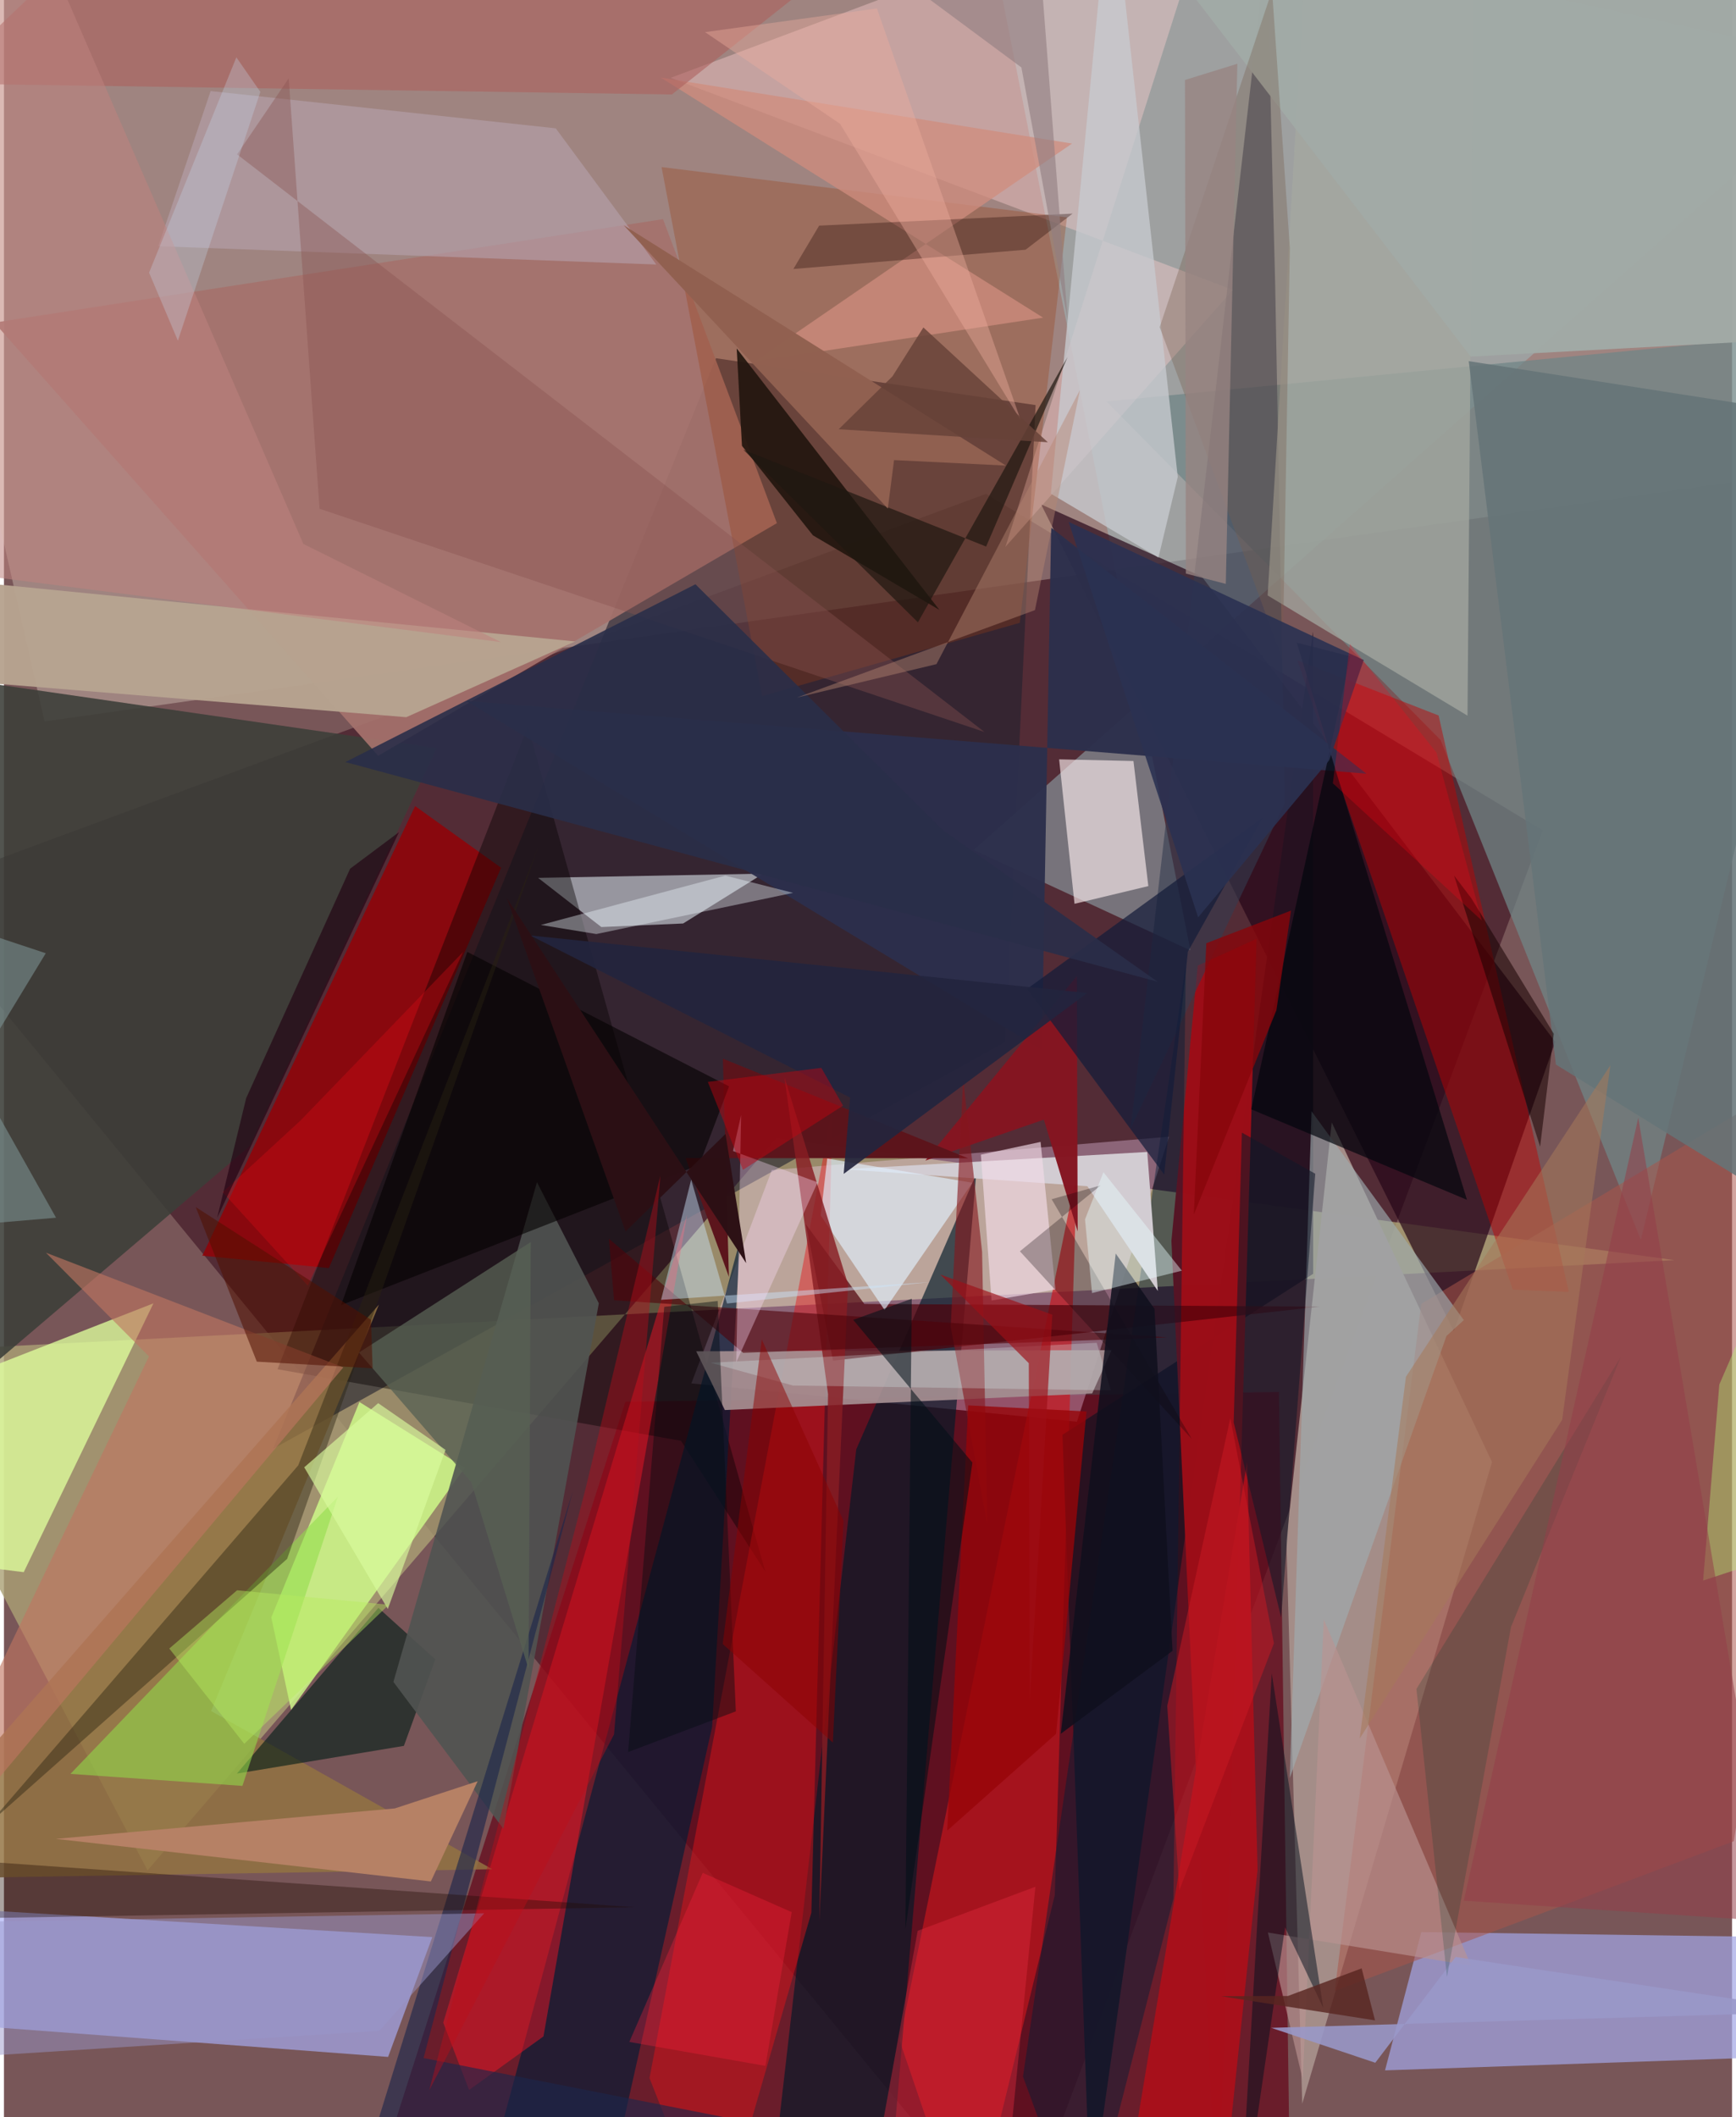 <svg xmlns="http://www.w3.org/2000/svg" width="228" height="278" viewBox="0 0 836 1024"><path fill="#785658" d="M0 0h836v1024H0z"/><path fill="#2d0214" fill-opacity=".49" d="M-46.855 431.811L475.07 238.86l269.332 162.796L489.383 1086z"/><path fill="#fffae5" fill-opacity=".286" d="M19.64 348.94L898 224.43V-32.503L-62-9.036z"/><path fill="#aaa075" fill-opacity=".804" d="M808.144 609.475L-62 654.423 69.458 904.657l304.156-354.192z"/><path fill="#23222e" fill-opacity=".612" d="M484.335 504.065l14.73-308.136-154.643-22.665-214.21 527.47z"/><path fill="#650517" fill-opacity=".698" d="M300.622 677.966l316.163-4.726 5.73 412.76H170.188z"/><path fill="#a48d88" fill-opacity=".992" d="M719.886 707.138l-77.544-164.255L620.395 745.1l7.672 272.364z"/><path fill="#a8aff5" fill-opacity=".659" d="M-53.294 976.857L-62 920.78l269.216 16.132-21.372 57.942z"/><path fill="#9ebec2" fill-opacity=".49" d="M898 31.02L469.108 411.111l104.847 48.533L470.953-62z"/><path fill="#ffd9ff" fill-opacity=".329" d="M519.075 687.635L332.551 669.09l38.92-103.149 192.18-16.163z"/><path fill="#a2a5e4" fill-opacity=".71" d="M668.121 1001.363l171.952-5.897 24.468-58.502-178.872-2.489z"/><path fill="#260718" fill-opacity=".694" d="M750.483 503.894L579.478 278.871l-77.714-34.907 199.65 399.83z"/><path fill="#6f8587" fill-opacity=".737" d="M695 357.938l-161.633-163.77L898 158.878 791.878 599.644z"/><path fill="#c8151b" fill-opacity=".671" d="M508.351 916.69l10.675-349.838-85.73 420.102L467.045 1086z"/><path fill="#261221" fill-opacity=".933" d="M512.083 693.955l121.277-77.857-.049-310.577-107.717 761.25z"/><path fill="#dae4ea" fill-opacity=".592" d="M258.4 424.591l108.94-2.041-38.777 24.11-39.577 1.714z"/><path fill="#9b0e18" fill-opacity=".992" d="M605.966 454.067l-28.45 12.96-12.733 133.107L587.3 1086z"/><path fill="#001929" fill-opacity=".655" d="M426.153 1086H368.13l44.192-384.994 58.025-133.14z"/><path fill="#940005" fill-opacity=".824" d="M95.962 607.34l61.222 5.968 83.308-193.61-41.59-29.83z"/><path fill="#060000" fill-opacity=".416" d="M327.53 696.866l-195.187-34.62 121.118-310.9 114.833 408.767z"/><path fill="#031c35" fill-opacity=".659" d="M235.867 1046.772l120.282-447.254-13.547 235.715-45.407 202.234z"/><path fill="#d0ff8b" fill-opacity=".8" d="M138.898 827.02l-9.562-44.724 42.637-104.19 50.94 31.794z"/><path fill="#e71218" fill-opacity=".447" d="M344.153 1086l-31.855-80.907 88.618-469.725-10.322 389.717z"/><path fill="#3c3e39" fill-opacity=".886" d="M118.733 554.474l90.6-192.62-250.574-36.29 14.512 352.811z"/><path fill="#a6736d" fill-opacity=".918" d="M373.926 253.034l-55.085-147.049L-4.654 156.04l185.691 209.503z"/><path fill="#c20000" fill-opacity=".455" d="M729.928 623.779l27.1 1.044-62.99-278.766-68.307-26.683z"/><path fill="#ffd2d2" fill-opacity=".392" d="M588.311-62l-265.77 99.639 271.99 102.555-110.057 124.308z"/><path fill="#333c50" fill-opacity=".592" d="M614.992 138.133l-4.123-164.18-65.755 571.704 74.558-157.29z"/><path fill="#a38d90" fill-opacity=".929" d="M334.892 653.569l13.862 28.415 177.69-8.014 9.396-20.957z"/><path fill="#fc1625" fill-opacity=".451" d="M330.532 587.318L212.504 978.285l12.505 32.58 35.995-25.934z"/><path fill="#aa554a" fill-opacity=".533" d="M685.637 630.641l-41.832 332.333 193.067-72.424L898 502.92z"/><path fill="#deff9c" fill-opacity=".773" d="M9.567 760.4l-43.18-5.381L-62 682.863l134.321-52.487z"/><path fill="#937241" fill-opacity=".831" d="M-62 908.983l243.408-278.005-81.187 196.584 136.061 76.524z"/><path fill="#fcedf0" fill-opacity=".639" d="M553.618 428.577l-7.2-60.497-35.955-.81 7.445 69.87z"/><path fill="#9a3d11" fill-opacity=".306" d="M491.447 301.238l22.8-196.123-196.115-24.308 48.635 255.88z"/><path fill="#011d16" fill-opacity=".608" d="M193.485 844.417l15.19-41.864-27.525-24.882-68.467 80.148z"/><path fill="#b8a490" fill-opacity=".969" d="M-43.514 327.42l238.143 19.46 81.72-36.632L-62 276.862z"/><path fill="#a5a9a1" fill-opacity=".741" d="M611.338 288.006l20.08-333.986 79.801 2.73-3.2 389.394z"/><path fill="#4e0009" fill-opacity=".686" d="M416.22 630.678l-28.308-38.585 13.17 65.993 235.567-26.13z"/><path fill="#505451" fill-opacity=".898" d="M287.779 630.378l-29.92-58.582-69.451 241.69 53.22 71.059z"/><path fill="#001e36" fill-opacity=".451" d="M492.981 1004.38L522.85 1086l42.881-167.689 6.017-451.657z"/><path fill="#d2ccd2" d="M406.333 565.526l117.776 8.197 34.109 50.68-5.135-67.244z"/><path fill="#23160f" fill-opacity=".918" d="M452.553 295l-98.069-126.46 2.54 47.095 34.33 43.285z"/><path fill="#2c2f4c" fill-opacity=".961" d="M223.656 339.01l278.439 168.74 4.51-252.545L659.11 374.198z"/><path fill="#a8101b" fill-opacity=".98" d="M548.052 1027.848l53.34-320.647 5.073 197.092L587.38 1086z"/><path fill="#c7cacf" fill-opacity=".788" d="M558.515 269.683l9.34-39L535.526-62l-29.072 300.79z"/><path fill="#e1effd" fill-opacity=".655" d="M398.27 560.337l70.222 11.717-42.48 61.538-30.876-45.7z"/><path fill="#a0aeb0" fill-opacity=".635" d="M622.034 860.016l75.823-213.854 8.38-7.681-73.67-100.988z"/><path fill="#00050c" fill-opacity=".675" d="M603.404 536.538L651.4 317.45l-25.984-6.605 82.33 269.457z"/><path fill="#851521" fill-opacity=".98" d="M519.037 472.093l-73.294 89.241 57.338-19.811 16.354 54.084z"/><path fill="#5c151c" fill-opacity=".992" d="M347.792 512.032l118.636 48.18-136.673-.1 20.966 57.472z"/><path fill="#91dc4a" fill-opacity=".573" d="M107.887 779.008l53.629-55.062-46.156 139.826-83.18-5.806z"/><path fill="#a1aaa6" fill-opacity=".984" d="M854.85-16.212L529.25-62l180.326 234.477 177.98-9.579z"/><path fill="#1d264a" fill-opacity=".635" d="M275.12 721.422l-72.123 273.98 390.5 76.796-421.4-17.77z"/><path fill="#b6a2ae" fill-opacity=".6" d="M315.581 127.936L266.94 62.068 99.988 44.045l-25.35 75.041z"/><path fill="#bb9391" fill-opacity=".639" d="M611.457 934.694l98.309 16.031L638.5 783.23l-10.184 222.638z"/><path fill="#050001" fill-opacity=".596" d="M163.07 631.246l61.092-170.844 126.632 65.037-14.4 37.963z"/><path fill="#141d39" fill-opacity=".718" d="M609.015 395.39l-114.048 82.9 66.315 89.814 11.482-107.831z"/><path fill="#d08c7e" fill-opacity=".749" d="M317.719 37.502L516.71 69.43 363.165 174.805l139.538-21.166z"/><path fill="#b68165" fill-opacity=".992" d="M25.101 889.394l181.414 20.6 22.65-48.475-40.094 13.156z"/><path fill="#020e1d" fill-opacity=".498" d="M619.756 932.149L597.271 1086l16.053-276.623 24.91 161.764z"/><path fill="#2a2312" fill-opacity=".435" d="M142.351 708.763L-6.682 881.523 136.984 753.99l121.5-344.484z"/><path fill="#bf7561" fill-opacity=".624" d="M-62 930.95L70.153 656.048 20.3 605.88l143.877 55.465z"/><path fill="#871c23" fill-opacity=".82" d="M398.675 674.246l-4.217 255.18 13.9-308.154-30.802-100.34z"/><path fill="#ad605d" fill-opacity=".584" d="M29.981-18.195l367.325 5.152-74.193 58.746-354.52-5.331z"/><path fill="#84171d" fill-opacity=".604" d="M473.199 605.502l-9.138-83.523-6.053 119.686 17.708 95.543z"/><path fill="#220b05" fill-opacity=".376" d="M-62 928.569v-88.075 56.23l367.207 25.73z"/><path fill="#657478" fill-opacity=".863" d="M708.615 174.676L898 204.212l-23.185 387.201L750.8 514.902z"/><path fill="#895250" fill-opacity=".392" d="M137.755 37.896l14.932 208.17 321.645 107.959-361.555-279.37z"/><path fill="#970408" fill-opacity=".788" d="M523.702 682.67l-57.21-2.938-10.17 205.679 52.694-46.842z"/><path fill="#2a2e49" fill-opacity=".898" d="M454.232 401.497L334.525 282.591l-169.356 85.996 392.93 106.246z"/><path fill="#101828" fill-opacity=".561" d="M594.9 687.959l3.985-140.146 35.499 19.883-16.518 214.622z"/><path fill="#586053" fill-opacity=".769" d="M254.866 600.726l-83.12 53.452 54.335 62.713 27.718 90.438z"/><path fill="#775f4d" fill-opacity=".345" d="M618.604 319.034l-59.496-160.817L613.486-4.677l8.594 124.647z"/><path fill="#4f020a" fill-opacity=".596" d="M357.598 654.314l-64.937-55.17 2.475 29.735 267.591 17.965z"/><path fill="#cbe5fa" fill-opacity=".455" d="M332.457 570.54l-14.571 58.142 130.344-8.596-98.443 10.373z"/><path fill="#ffdffc" fill-opacity=".345" d="M393.625 571.851l-40.944-15.143 3.947-17.433-2.36 119.58z"/><path fill="#9896c9" fill-opacity=".486" d="M181.542 982.26l50.786-56.86-260.019 4.317 23.177 64.326z"/><path fill="#1d0500" fill-opacity=".322" d="M381.901 130.1l112.33-9.32 22.743-17.465-122.604 5.821z"/><path fill="#f2dce8" fill-opacity=".655" d="M508.678 623.686l-30.903 5.33-5.165-70.536 28.885-6.177z"/><path fill="#e52c40" fill-opacity=".404" d="M442.035 933.86l56.944-21.295L481.794 1086h-67.348z"/><path fill="#080006" fill-opacity=".278" d="M574.63 695.954l-83.146-90.75 39.073-31.886-23.714 6.702z"/><path fill="#22253e" fill-opacity=".91" d="M409.347 530.854l-154.732-78.399 269.45 27.847-117.826 87.462z"/><path fill="#9998c9" fill-opacity=".882" d="M613.067 980.79l265.287-7.718L702.26 946.52l-38.855 51.165z"/><path fill="#1f1711" fill-opacity=".694" d="M357.664 217.474L442.15 301l72.418-128.388-39.417 91.737z"/><path fill="#e2fdfd" fill-opacity=".251" d="M535.492 672.452l-153.789-2.319-39.84-11.024 186.777-9.646z"/><path fill="#010f17" fill-opacity=".553" d="M468.52 707.401l-57.682-69.036 28.338-10.223-3.083 304.909z"/><path fill="#2b3151" fill-opacity=".898" d="M577.707 443.685L515.06 252.398l142.771 66.845-16.713 48.468z"/><path fill="#a6795a" fill-opacity=".549" d="M777.13 515.245l-23.318 171.466-97.944 154.158 22.378-174.99z"/><path fill="#b48572" fill-opacity=".443" d="M520.54 188.643l-69.424 132.582-67.501 16.155 115.147-42.283z"/><path fill="#916050" fill-opacity=".988" d="M427.59 245.969L299.842 108.967l184.872 116.218-54.111-2.657z"/><path fill="#bd827e" fill-opacity=".549" d="M-62 271.861L3.932-62l140.925 325.086 95.55 47.483z"/><path fill="#cb1924" fill-opacity=".498" d="M614.373 794.798l-45.78 119.518-5.82-89.247 30.513-139.191z"/><path fill="#013f2c" fill-opacity=".204" d="M729.048 786.984l-30.965 169.158-14.773-139.249 98.812-160.463z"/><path fill="#040d11" fill-opacity=".435" d="M319.43 632.068l25.856-2.826 8.771 198.483-52.094 19.674z"/><path fill="#f0faff" fill-opacity=".38" d="M348.955 423.5l-89.223 23.867 26.851 4.397 95.184-19.92z"/><path fill="#2c1015" fill-opacity=".988" d="M300.71 595.626l48.356-47.18 9.993 62.493-115.804-176.66z"/><path fill="#dc0d16" fill-opacity=".337" d="M222.094 460.462l-75.11 161.37-41.16-45.213 37.63-34.652z"/><path fill="#170000" fill-opacity=".537" d="M743.153 554.619l-41.632-131.15 8.396 11.062 39.834 65.455z"/><path fill="#9e0f16" fill-opacity=".655" d="M496.252 822.737l-.468-163.404-42.822-42.891 54.212 19.422z"/><path fill="#10101d" fill-opacity=".863" d="M537.837 606.286l-26.58 232.289 54.077-40.12-8.735-165.386z"/><path fill="#798f8e" fill-opacity=".612" d="M-62 596.422l87.195-7.456L-62 433.744l82.224 27.308z"/><path fill="#bd0d19" fill-opacity=".416" d="M317.565 568.586l-22.43 270.273-89.387 172.104 75.686-291.198z"/><path fill="#dafb9e" fill-opacity=".647" d="M181.035 678.656l-35.776 31.026 40.437 68.524 27.933-76.97z"/><path fill="#e9fdff" fill-opacity=".427" d="M522.988 589.767l8.906-22.796 37.952 47.61-43.459 10.824z"/><path fill="#501001" fill-opacity=".549" d="M177.543 638.317l.81 23.476-56.027-3.205-29.572-74.786z"/><path fill="#582521" fill-opacity=".808" d="M621.1 965.402l-32.32.094 74.503 11.687-6.47-25.156z"/><path fill="#c7030f" fill-opacity=".439" d="M405.927 534.764l-10.5-18.27-54.905 6.784 16.998 42.524z"/><path fill="#b5f374" fill-opacity=".396" d="M878.858 745.745L898 512.055l-68.151 157.59-7.846 94.817z"/><path fill="#ff223e" fill-opacity=".314" d="M381.087 924.834l-43.04-18.994-35.514 81.777 65.846 11.583z"/><path fill="#edac9f" fill-opacity=".4" d="M422.314 4.107l69.61 199.25-87.42-143.446-65.347-44.373z"/><path fill="#674238" fill-opacity=".812" d="M403.82 207.607l101.17 6.294-60.192-55.514-14.974 23.652z"/><path fill="#927e81" fill-opacity=".612" d="M498.537-53.736l-52.62 52.063 46.299 34.303L514.6 154.77z"/><path fill="#210110" fill-opacity=".627" d="M167.468 420.153l-50.29 110.978-14.04 57.903 87.961-186.558z"/><path fill="#c8def1" fill-opacity=".286" d="M84.141 164.793l-13.93-32.926 42.218-104.134 11.608 16.711z"/><path fill="#fe0017" fill-opacity=".255" d="M651.135 311.436l-8.243 67.421 72.051 66.38-21.95-81.253z"/><path fill="#87050b" fill-opacity=".8" d="M581.668 456.2l-6.05 131.259 39.961-98.877 7.077-48.169z"/><path fill="#8c0101" fill-opacity=".486" d="M347.708 795.142l18.893-147.34 39.553 87.751-5.159 107.268z"/><path fill="#943e4a" fill-opacity=".537" d="M706.232 919.306l181.935 12.151-34.87-17.778-62.668-373.07z"/><path fill="#978481" fill-opacity=".78" d="M596.684 30.837l-5.587 251.568-19.331-4.991-.416-238.73z"/><path fill="#b6eb5e" fill-opacity=".439" d="M112.766 769.174l73.4 6.988-69.902 67.263-36.282-46.086z"/></svg>